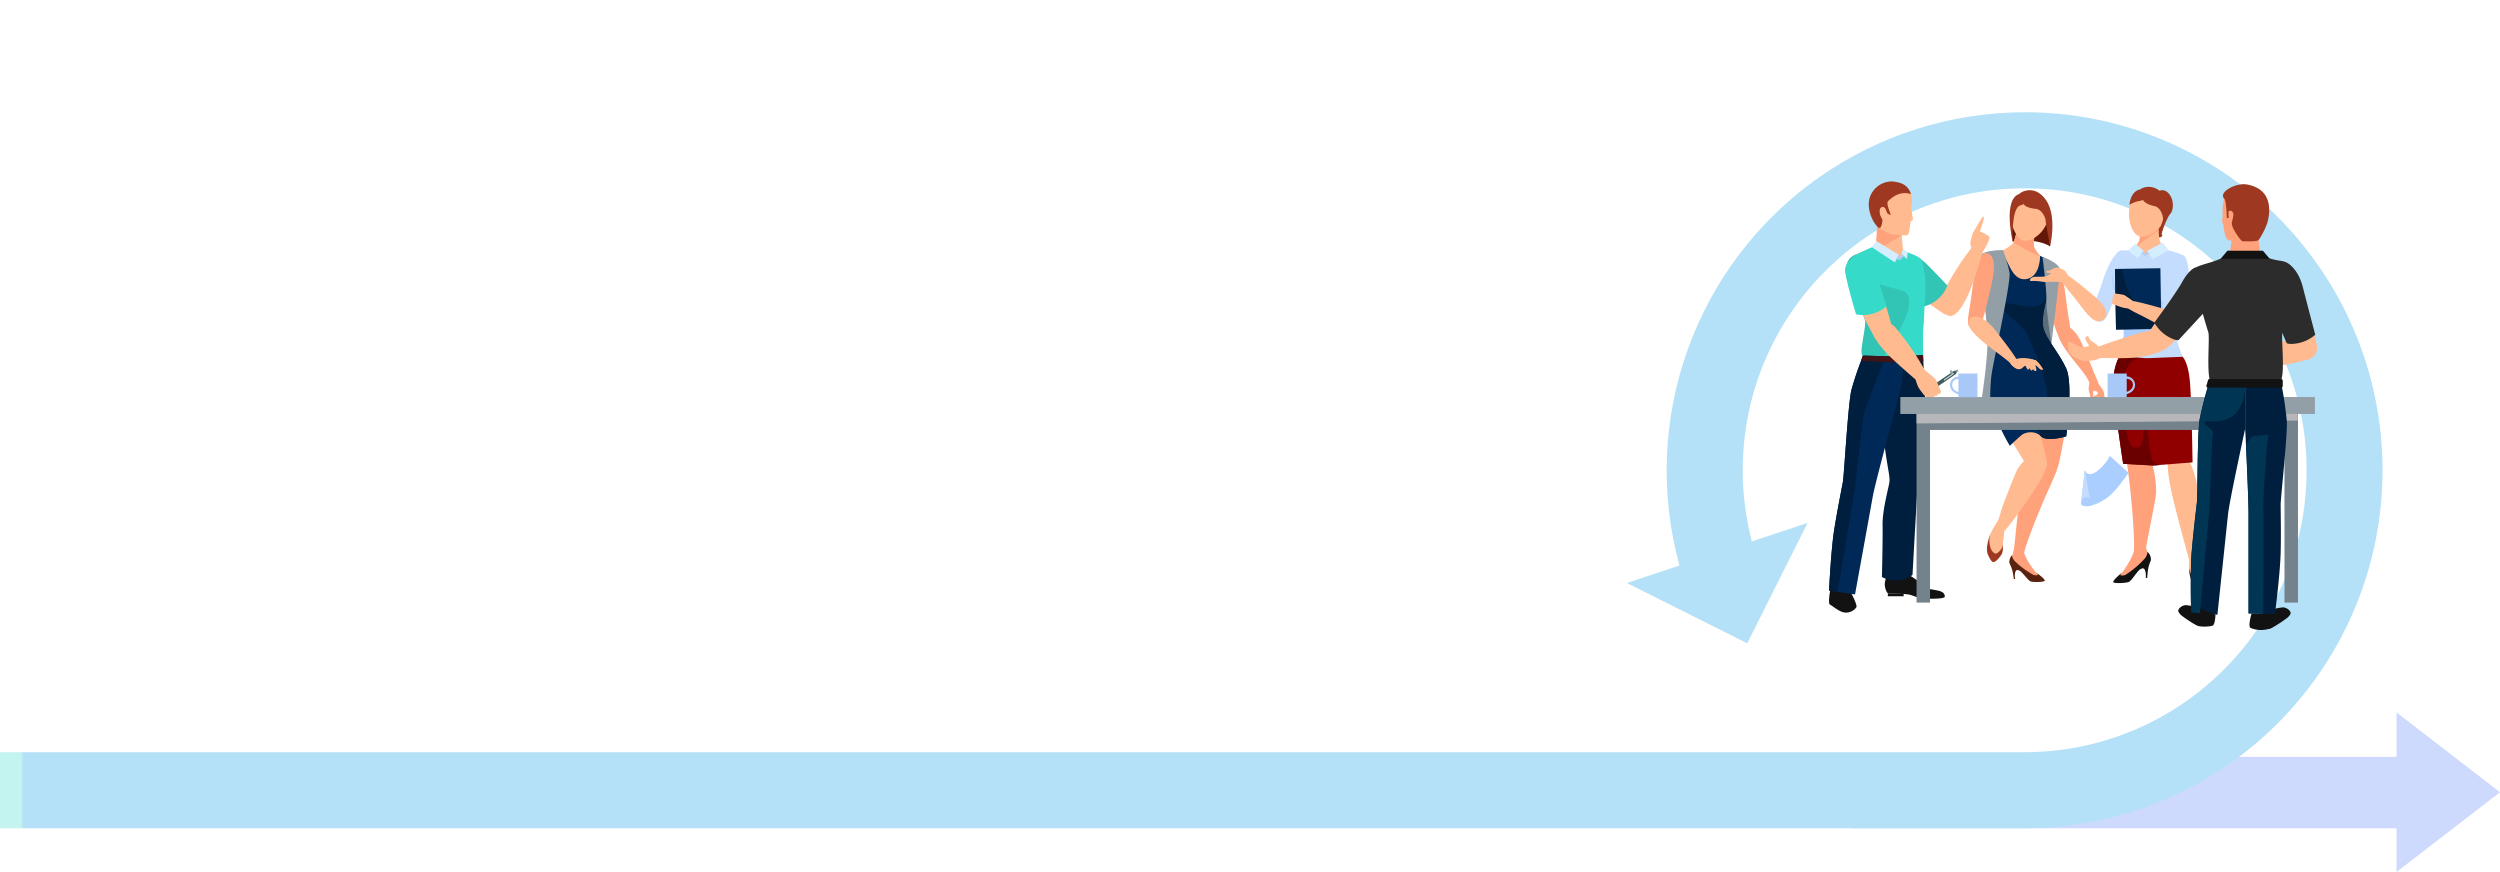 <svg xmlns="http://www.w3.org/2000/svg" xmlns:xlink="http://www.w3.org/1999/xlink" width="1200" height="418.552" viewBox="0 0 1200 418.552">
  <defs>
    <clipPath id="clip-path">
      <path id="Trazado_189718" data-name="Trazado 189718" d="M971.841,0A171.973,171.973,0,0,0,806.15,217.559l-25.272,8.4,57.8,28.948,28.973-57.8-26.76,8.9a135.048,135.048,0,0,1-4.38-34.167c0-74.621,60.708-135.33,135.33-135.33s135.33,60.709,135.33,135.33c0,73.8-59.381,133.983-132.872,135.3v.031H0v36.513H973.7l.025-.011a171.885,171.885,0,0,0,65.009-330.164A170.793,170.793,0,0,0,971.841,0Z" transform="translate(0 0)" fill="none"/>
    </clipPath>
    <linearGradient id="linear-gradient" y1="1.061" x2="0.001" y2="1.061" gradientUnits="objectBoundingBox">
      <stop offset="0" stop-color="#36dac9"/>
      <stop offset="1" stop-color="#039be5"/>
    </linearGradient>
  </defs>
  <g id="Grupo_94320" data-name="Grupo 94320" transform="translate(-180 -3215)">
    <g id="Grupo_93771" data-name="Grupo 93771" transform="translate(180 3268.879)" opacity="0.3">
      <path id="Trazado_189717" data-name="Trazado 189717" d="M1091.845,324.722h0Zm0-34.267H829.967v34.267h261.878v20.986l49.671-38.291-49.671-38.288Z" transform="translate(58.485 18.964)" fill="#5c80fc"/>
      <g id="Grupo_93767" data-name="Grupo 93767" transform="translate(0 0)">
        <g id="Grupo_93766" data-name="Grupo 93766" clip-path="url(#clip-path)">
          <rect id="Rectángulo_39533" data-name="Rectángulo 39533" width="1143.684" height="343.686" transform="translate(0 0)" fill="url(#linear-gradient)"/>
        </g>
      </g>
    </g>
    <g id="cf11_scrum_slide_copia_4" data-name="cf11_scrum slide copia 4" transform="translate(975 3215)">
      <g id="Capa_1" data-name="Capa 1">
        <rect id="Rectángulo_39490" data-name="Rectángulo 39490" width="400" height="400" fill="none"/>
        <g id="Grupo_93734" data-name="Grupo 93734" transform="translate(82.938 87.092)">
          <g id="Grupo_93721" data-name="Grupo 93721" transform="translate(66.673 4.215)">
            <path id="Trazado_189369" data-name="Trazado 189369" d="M149.563,133.863,120.27,165.917l3.867-65.24L148.11,93.57Z" transform="translate(-109.522 -60.117)" fill="#596e7a"/>
            <path id="Trazado_189370" data-name="Trazado 189370" d="M146.473,94.127S143.7,92.1,137.62,91.46a23.067,23.067,0,0,0-9.16.4l-.8-9.867,2.293-9.573,14.053,2.427,2.467,10.4Z" transform="translate(-107.058 -67.167)" fill="#631707"/>
            <g id="Grupo_93718" data-name="Grupo 93718" transform="translate(19.895 172.453)">
              <path id="Trazado_189371" data-name="Trazado 189371" d="M129.261,197.82a10.666,10.666,0,0,1-1.653,4.293,3.627,3.627,0,0,0,.12,3.347c1.413,1.333,3.053.84,4.76,1.907s4.293,4.907,5.733,5.253,4.747.2,4.947-.48-3.253-3.213-3.253-3.213c-5.187-6.373-5.773-9.68-5.773-9.68a33.223,33.223,0,0,0-4.88-1.427Z" transform="translate(-127.088 -197.82)" fill="#ffa17b"/>
              <path id="Trazado_189372" data-name="Trazado 189372" d="M139.953,208.23s.987.827.84,1.08-1.72.24-2.107,0a40.614,40.614,0,0,1-9.16-6.8,5.333,5.333,0,0,1-1.147-2.6,4.347,4.347,0,0,0-1.213,3.507,4.586,4.586,0,0,0,.6,1.333,37.944,37.944,0,0,0,4.253,2.507c1.707,1.067,4.093,4.907,5.533,5.267s6.333.267,6.533-.427S141.62,209.363,139.953,208.23Z" transform="translate(-127.126 -197.123)" fill="#592210"/>
              <path id="Trazado_189373" data-name="Trazado 189373" d="M127.13,202.37s1.027,2.747,1.333,3.68a30.667,30.667,0,0,1,.773,4.4h.627s-.827-5.64,2.16-4C132.957,206.983,127.13,202.37,127.13,202.37Z" transform="translate(-127.13 -196.303)" fill="#592210"/>
            </g>
            <path id="Trazado_189374" data-name="Trazado 189374" d="M141.2,167.839c-4.84,2.507-8.56,11.773-9.48,15.493s-2.667,24.667-3.107,25.973,4.813,1.333,5,.56c1.867-7.493,9.88-26.347,10.787-28.173s4.6-10.307,4.88-11.173C150.7,166.066,143.977,166.412,141.2,167.839Z" transform="translate(-106.748 -35.679)" fill="#ffa17b"/>
            <g id="Grupo_93719" data-name="Grupo 93719" transform="translate(55.962 86.92)">
              <path id="Trazado_189375" data-name="Trazado 189375" d="M159.5,141.41a16.182,16.182,0,0,1,0,2.52,11.4,11.4,0,0,1-.707,1.613,1.933,1.933,0,0,0,0,1.4c.373.293.827-.347,1-.733a10.211,10.211,0,0,0,.733-1.893,10.668,10.668,0,0,0,.413-2.493C160.833,141.383,159.5,141.41,159.5,141.41Z" transform="translate(-152.686 -131.09)" fill="#ffa17b"/>
              <path id="Trazado_189376" data-name="Trazado 189376" d="M160,140.94a14.348,14.348,0,0,1-.667,2.253c-.24.4-.573.453-1.053.8s-.84.8-.747,1.227.747,0,1.107-.133a4,4,0,0,0,1.48-1.333,9.92,9.92,0,0,0,1.04-2.107C161.187,141.273,160,140.94,160,140.94Z" transform="translate(-153.067 -131.247)" fill="#ffa17b"/>
              <path id="Trazado_189377" data-name="Trazado 189377" d="M159.99,140.73a11.787,11.787,0,0,1-.88,1.76c-.267.307-.547.293-.987.507s-.827.547-.813.907.613.16.947,0a3.28,3.28,0,0,0,1.413-.84,7.507,7.507,0,0,0,1.173-1.6C160.9,141.183,159.99,140.73,159.99,140.73Z" transform="translate(-153.137 -131.317)" fill="#ffa17b"/>
              <path id="Trazado_189378" data-name="Trazado 189378" d="M156.847,147.577c.187.227.8-.133,1.173-.627a3.707,3.707,0,0,0,.32-2.373c-.12-.613,0-1.533.4-1.613a3.8,3.8,0,0,1,2.32,1.133,8.467,8.467,0,0,1,1.107,2.44,9.332,9.332,0,0,1-.587,2.227,3.853,3.853,0,0,0-.347,1.627.587.587,0,0,0,.533.533c.227,0,.333-.827.787-1.493a18.506,18.506,0,0,0,1.333-2.573c0-.147-.373-2.667-.533-3.44s-2.667-3.867-2.587-4.173-2.4-5.573-2.4-5.573l-4.187,1.053a26.065,26.065,0,0,1,2.32,4.347,12.13,12.13,0,0,1-.32,2.293,8.6,8.6,0,0,0,.64,3.547C157.06,146,156.607,147.217,156.847,147.577Z" transform="translate(-154.18 -133.67)" fill="#ffa17b"/>
            </g>
            <path id="Trazado_189379" data-name="Trazado 189379" d="M126.634,197.39a9.16,9.16,0,0,1-.333,4c-.667,1.453-3.16,4.48-4.347,4.133s-2.48-3.68-2.667-4.213c-.893-3.307,1.133-8.56,1.133-8.56Z" transform="translate(-109.925 -27.057)" fill="#9f3820"/>
            <path id="Trazado_189380" data-name="Trazado 189380" d="M143.523,94.6c2.573-.333,5.48,7.36,6.4,15.84,1.587,14.747,4.267,19.307-.213,20.307-4.067.92-4.987-5.067-8-17.427C139.283,103.643,138.217,95.3,143.523,94.6Z" transform="translate(-103.042 -59.776)" fill="#ffa17b"/>
            <path id="Trazado_189381" data-name="Trazado 189381" d="M117.486,92.34c1.333-1.96,7.613-2.013,9.973-2.28a60.238,60.238,0,0,1,9.227.68,61.024,61.024,0,0,1,8.907,2.507c2.12,1.067,8,3.267,8.587,5.56.867,3.48-12.2,19.547-7.813,30.867,1.453,3.76,9.96,13.68,10,17.707,0,4.92-14.48,11.867-14.48,11.867l-.893.253-.907.24s-16,1.24-18.467-3.04c-1.987-3.507,2.013-20.987,1.507-25.827C121.846,118.447,115.5,95.313,117.486,92.34Z" transform="translate(-110.577 -61.287)" fill="#ffba90"/>
            <path id="Trazado_189382" data-name="Trazado 189382" d="M150.447,134.613c2.04,3.133,2.413,9.04,2.107,16.76-.427,10.547-4,26.173-4.32,27.68-1.413,6.92-8.147,7.147-9.573,1.853-.4-1.467-3.88-31.107-3.76-34.48s0-9.507,2.147-13.4C138.634,130.133,147.394,129.947,150.447,134.613Z" transform="translate(-104.646 -47.653)" fill="#ffa17b"/>
            <path id="Trazado_189383" data-name="Trazado 189383" d="M129.817,89.41c1-1.667,2.12-8.4,2.12-8.4l4.28.747,4.28.76s-1.253,6.667-.88,8.627S143,96.263,143,96.263l-9.067-1.587-9.067-1.6S128.817,91.077,129.817,89.41Z" transform="translate(-107.988 -64.303)" fill="#ffba90"/>
            <path id="Trazado_189384" data-name="Trazado 189384" d="M146.7,117.264c2.227-.787,6.573,1.84,9.547,8.8,3.413,8,8.507,19.44,6.6,20.347-.893.427-2.067-.28-2.907-1.987-1.76-3.573-6.493-8.653-9.88-13.227C144.823,124.144,142.409,118.8,146.7,117.264Z" transform="translate(-101.448 -52.264)" fill="#ffa17b"/>
            <path id="Trazado_189385" data-name="Trazado 189385" d="M128.58,89.237l1.213-3.84c.293-1.253.533-2.507.693-3.387h0l4.107-.48h.373l4.28.76s-1.253,6.667-.88,8.627,3.387,5.12,3.387,5.12-5.613-2.493-6.667-3.08S128.58,89.237,128.58,89.237Z" transform="translate(-106.752 -64.13)" fill="#ffa17b"/>
            <path id="Trazado_189386" data-name="Trazado 189386" d="M145.438,81.975c-1.187,6.667-7.92,11.147-11.36,10.547s-6.893-6.893-6.333-13.8,5.333-10.453,10.467-9.547S146.585,75.242,145.438,81.975Z" transform="translate(-107.05 -68.295)" fill="#ffba90"/>
            <path id="Trazado_189387" data-name="Trazado 189387" d="M131.947,73.947c.707,1.893,2.56,3.08,6.667,3.48,2.933.28,4.76,4.387,4.693,6,0,.627,2.12,12,2.12,12s3.52-14.4-2-22.267-12.52-3.573-12.587-2.973a16.694,16.694,0,0,0,1.107,3.76Z" transform="translate(-105.998 -68.48)" fill="#9f3820"/>
            <path id="Trazado_189388" data-name="Trazado 189388" d="M134.925,72.043s0,2.867-2.467,3.347c-4.587.907-3.787,17.413-3.787,17.413s-4.933-20.667,3.427-22.96C136.8,68.536,134.925,72.043,134.925,72.043Z" transform="translate(-107.203 -68.123)" fill="#9f3820"/>
            <path id="Trazado_189389" data-name="Trazado 189389" d="M127.109,191.983s-.667,7.307-.987,8.067-2.347,3.387-3.44,2.947c-3.027-1.253-3.187-7.52-2.293-9.333.52-1.04,1.027-2.147,1.413-2.853a12.107,12.107,0,0,1,2.013-2.76Z" transform="translate(-109.64 -28.623)" fill="#ffba90"/>
            <path id="Trazado_189390" data-name="Trazado 189390" d="M144.244,164.953c2.853,2.573,2.987,5-1.173,12s-16.947,24.787-17.813,24.2-4.107-3.187-2.44-5.227c1.133-1.333,1.333-4,2.84-8.107,2.667-7,6.133-15.813,6.987-17.267C133.991,168.3,139.684,160.847,144.244,164.953Z" transform="translate(-108.829 -36.726)" fill="#ffba90"/>
            <path id="Trazado_189391" data-name="Trazado 189391" d="M120.26,138.726c-.813,3.653.907,9.333,3.92,16.44,4.093,9.72,12.933,23.093,13.76,24.4,3.747,5.973,10.133,3.827,9.613-1.64-.147-1.507-7.293-30.48-8.587-33.587s-3.36-8.907-6.667-11.8C129.754,130.379,121.474,133.286,120.26,138.726Z" transform="translate(-109.592 -47.366)" fill="#ffba90"/>
            <g id="Grupo_93720" data-name="Grupo 93720" transform="translate(7.722 29.907)">
              <path id="Trazado_189392" data-name="Trazado 189392" d="M148.867,94.457v16.16s-3.773,11.133-2.333,16.627,7.48,11.733,10.947,19.347,0,32.533,0,32.533-9.253,2.96-12.16,0-7.4-2-9.067-.76-5.867,5.333-5.867,5.333-8.4-13.533-10.173-26.2c-1.427-10.12,2.36-22.787,1.613-28S118,103.563,118,103.563s4.36.44,9.12.68c1.427,0-2.8-13.333-1.333-13.333,3.387,0,4.533,14.56,13,12.653,6.293-1.413,6.133-11.093,6.133-11.093Z" transform="translate(-118 -90.91)" fill="#002957"/>
              <path id="Trazado_189393" data-name="Trazado 189393" d="M123.244,110.017c1.853-1.24,13.427,2.667,18.013,1.693,3.667-.733,5.213-4.187,5.693-5.56-.747,2.36-3.373,11.28-2.133,16,1.44,5.48,7.48,11.733,10.947,19.347s0,32.533,0,32.533-9.253,2.96-12.16,0l-.16-.133L138.19,158.39s8.52,2.48,8.387-4.933-7.44-24.093-9.56-28.413S121.39,111.283,123.244,110.017Z" transform="translate(-116.31 -85.83)" fill="#001e3e"/>
            </g>
            <path id="Trazado_189394" data-name="Trazado 189394" d="M127.657,90.061a81.522,81.522,0,0,1,3.08,10.667c.76,4.387-7.08,40-8.373,47.427s-.84,18.88-.84,18.88l-4.36-4.24s3.08-19.213,3.013-29.773S115.83,96.647,116.6,93.247,127.657,90.061,127.657,90.061Z" transform="translate(-110.775 -61.287)" fill="#939fa7"/>
            <path id="Trazado_189395" data-name="Trazado 189395" d="M139.07,92.45s2.08,16.493,1.84,20.667,2.387,21.12,2.387,21.12,4.4-33.813,4-36C146.723,95.25,139.07,92.45,139.07,92.45Z" transform="translate(-103.255 -60.49)" fill="#939fa7"/>
            <path id="Trazado_189396" data-name="Trazado 189396" d="M120.864,91.123c-2.573-.333-5.48,7.373-6.4,15.853-1.587,14.747-4.267,19.307.213,20.307,4.08.907,4.987-5.067,8-17.44C125.1,100.176,126.17,91.816,120.864,91.123Z" transform="translate(-112.209 -60.936)" fill="#ffa17b"/>
            <path id="Trazado_189397" data-name="Trazado 189397" d="M113.837,114.4c1.947-1.333,6.827.12,11.453,6.12,5.333,6.893,13.12,16.667,11.52,18.013-.76.64-2.08.24-3.32-1.187-2.667-3.013-8.467-6.667-12.907-10.307C113.757,121.538,110.064,116.978,113.837,114.4Z" transform="translate(-112.169 -53.324)" fill="#ffba90"/>
            <path id="Trazado_189398" data-name="Trazado 189398" d="M140.1,130.367c0-.44-7.907-3.293-12.493.4-.827.667,1.707,2.84,3,3.32a2.573,2.573,0,0,0,2.667-.48C136.8,130.287,139.944,131.953,140.1,130.367Z" transform="translate(-107.129 -48.34)" fill="#ffba90"/>
            <path id="Trazado_189399" data-name="Trazado 189399" d="M130.05,130.463a16.866,16.866,0,0,1,3.573-.733,7.066,7.066,0,0,0,.76-.2,5.776,5.776,0,0,1,.68,0c.173,0,.293-.12.453-.133s.493.147.693.133a6.543,6.543,0,0,0,.64-.147c.613-.093.653.32.84.307a3.6,3.6,0,0,1,.88,0,8.427,8.427,0,0,1,2.347,2.253c.173.347,1.587,2.12,1.44,2.307s-1.013.333-1.907-.52a10.641,10.641,0,0,0-1.88-1.627,10.855,10.855,0,0,1,.573,2.373c0,.413-.413.52-.747.48s-.907-.933-.907-.933-.4.72-.573.707c-.613,0-.92-.867-1.093-1.107s-.307.747-.56.707c-.987-.16-1.24-2.573-2.2-2.293C132.65,132.21,130.477,131.837,130.05,130.463Z" transform="translate(-106.262 -48.183)" fill="#ffba90"/>
          </g>
          <g id="Grupo_93724" data-name="Grupo 93724" transform="translate(96.433 2.613)">
            <path id="Trazado_189400" data-name="Trazado 189400" d="M179.2,71.2s3.213-4.587,6.667-1.853,3.267,8.6,1.547,10.44-4.64,9.907-4.067,10.027-.173,1.507-1.453,1.333a4.387,4.387,0,0,1-3.56-5.8,12.76,12.76,0,0,0,.28-7.147Z" transform="translate(-120.009 -66.879)" fill="#9f3820"/>
            <path id="Trazado_189401" data-name="Trazado 189401" d="M179.957,196.777a9.454,9.454,0,0,0,1.693,4.093,4,4,0,0,1,.107,3.693c-1.467,1.56-3.293,1.147-5.107,2.44s-4.373,5.72-5.947,6.2-5.2.573-5.48-.173,3.347-3.773,3.347-3.773c5.333-7.387,5.667-10.667,5.667-10.667S179.931,196.484,179.957,196.777Z" transform="translate(-124.301 -24.122)" fill="#ffa17b"/>
            <path id="Trazado_189402" data-name="Trazado 189402" d="M168.8,208.617s-1.027.987-.827,1.253,1.907.133,2.32-.107a44.773,44.773,0,0,0,9.6-8.16,5.8,5.8,0,0,0,1.067-2.933,4.747,4.747,0,0,1,1.6,3.773,5.334,5.334,0,0,1-.573,1.48,40.935,40.935,0,0,1-4.507,3.067c-1.8,1.333-4.147,5.707-5.72,6.2s-6.96.747-7.227,0S167.108,209.963,168.8,208.617Z" transform="translate(-124.532 -23.482)" fill="#121212"/>
            <path id="Trazado_189403" data-name="Trazado 189403" d="M179.36,201.27s-.933,3.12-1.2,4.16a33.464,33.464,0,0,0-.533,4.893h-.693s.507-6.28-2.667-4.2C173.28,206.777,179.36,201.27,179.36,201.27Z" transform="translate(-121.318 -22.615)" fill="#121212"/>
            <path id="Trazado_189404" data-name="Trazado 189404" d="M178.527,163.707c4.307,4.213,5.227,15.2,5,19.413s-5.24,26.387-5.013,27.907-5.627.36-5.587-.493c.453-8.52-1.907-31.013-2.253-33.24s-1.52-12.373-1.533-13.333C169.073,158.707,176.06,161.24,178.527,163.707Z" transform="translate(-122.991 -36.079)" fill="#ffa17b"/>
            <path id="Trazado_189405" data-name="Trazado 189405" d="M197.513,203.2s2.227,5.333,2.2,6.747-.707,4.827-1.813,4.987-3.827-2.4-4.147-2.787c-1.933-2.387-1.973-7.2-1.973-7.2Z" transform="translate(-115.444 -21.972)" fill="#2c2c2c"/>
            <path id="Trazado_189406" data-name="Trazado 189406" d="M196.377,200.93a31.867,31.867,0,0,1,2.133,7.253c.08.747-.453,3.747-1.507,3.773-2.947.08-5.333-5.027-5.253-6.813s.173-3.72.173-3.72Z" transform="translate(-115.454 -22.728)" fill="#ffba90"/>
            <path id="Trazado_189407" data-name="Trazado 189407" d="M187.97,162.519c-3.853.747-4.84,3.44-2.947,14.773,1.453,8.6,6.827,28,9.333,37,.813,2.84.52,4.747.787,4.747,1.093,0,4.387-.08,4.707-2.667.08-.547-1.173-2.44-1.187-4,0-8.867-.093-31.28-.613-34.413C197.463,174.359,194.117,161.332,187.97,162.519Z" transform="translate(-118.007 -35.557)" fill="#ffba90"/>
            <path id="Trazado_189408" data-name="Trazado 189408" d="M171.662,90.2c-2.453-.827-6.787,6.147-9.333,14.28-4.413,14.133-8.773,16.453-4,19.027,5.96,3.2,6.093-3.093,11.48-14.667C174.062,99.877,176.729,91.9,171.662,90.2Z" transform="translate(-127.286 -59.662)" fill="#c4ddff"/>
            <path id="Trazado_189409" data-name="Trazado 189409" d="M166.281,132.817c-1.8,3.28-1.72,9.173-.827,16.84,1.213,10.467,4.653,27.12,5.08,28.6,1.933,6.773,8.613,6.493,9.627,1.107.28-1.48,2.56-31.533,2.187-34.88a36,36,0,0,0-4.6-13.173C175.947,128.55,168.947,127.937,166.281,132.817Z" transform="translate(-124.425 -46.642)" fill="#ffa17b"/>
            <path id="Trazado_189410" data-name="Trazado 189410" d="M192.443,132.776c2.4,2.853,3.48,8.653,4.12,16.347a271.2,271.2,0,0,1,.32,27.827c-.56,7.013-8.44,8.2-10.507,3.12-.573-1.4-7.613-30.347-7.907-33.693s-1.133-9.44.507-13.547C180.189,129.763,188.856,128.51,192.443,132.776Z" transform="translate(-120.04 -46.361)" fill="#ffba90"/>
            <path id="Trazado_189411" data-name="Trazado 189411" d="M167.165,128.27c-1.213,3.16-2.133,6.093-1.72,7.733,1.227,4.76,15.28,8.787,15.28,8.787h.933V129.363C176.245,129.363,172.578,128.27,167.165,128.27Z" transform="translate(-124.256 -46.948)" fill="#00537e"/>
            <path id="Trazado_189412" data-name="Trazado 189412" d="M199.43,94.183c-.96-2.16-5.92-3.12-8.2-3.8a60.187,60.187,0,0,0-9.187-.933s-10.867,1.093-13.213,1c-1,0-1.733,3.547-2.107,4.573-2.16,5.733-4.707,12.4.68,17.053,1.227,1.067,2.293,13.16,2.293,18.773a30.094,30.094,0,0,1-2.147,10.387c5.413,0,9.08,1.093,14.493,1.093h16.24a91.732,91.732,0,0,1-3.893-11.48C191.23,113.57,200.87,97.41,199.43,94.183Z" transform="translate(-124.64 -59.888)" fill="#c4ddff"/>
            <path id="Trazado_189413" data-name="Trazado 189413" d="M177.58,129.09v15.427h.933s15.8-2.947,17.027-7.693c.413-1.64-.507-4.573-1.72-7.733Z" transform="translate(-120.177 -46.675)" fill="#00537e"/>
            <path id="Trazado_189414" data-name="Trazado 189414" d="M184.647,88.947c-.693-1.813-.627-8.627-.627-8.627h-8.667s0,6.813-.627,8.627a13.467,13.467,0,0,1-3.467,4l6.387,2.947,9.267-3.427a13.92,13.92,0,0,1-2.267-3.52Z" transform="translate(-122.284 -62.932)" fill="#ffba90"/>
            <path id="Trazado_189415" data-name="Trazado 189415" d="M184.25,83.693c-.067-1.827,0-3.373,0-3.373h-8.667s0,6.813-.627,8.627S170.73,93.4,170.73,93.4L184.3,83.693Z" transform="translate(-122.461 -62.932)" fill="#ffa17b"/>
            <path id="Trazado_189416" data-name="Trazado 189416" d="M187.69,81.742c-1.987,6.52-9.187,10.107-12.52,9.107s-6.013-7.653-4.627-14.44S177.13,66.7,182.05,68.2,189.663,75.222,187.69,81.742Z" transform="translate(-122.647 -67.1)" fill="#ffba90"/>
            <path id="Trazado_189417" data-name="Trazado 189417" d="M174.983,72.307c.48,1.96,2.173,3.36,6.187,4.24,2.867.64,4.187,4.933,3.933,6.52-.093.613-1.2,3.453-1.2,3.453a10.4,10.4,0,0,0,2.533-13.613c-4.533-8.453-12-5.04-12.107-4.453a16.374,16.374,0,0,0,.653,3.853Z" transform="translate(-121.261 -67.279)" fill="#9f3820"/>
            <path id="Trazado_189418" data-name="Trazado 189418" d="M178.2,70.71s-.373,2.8-2.84,3.027a13.427,13.427,0,0,0-5.027,1.907s.453-6.667,5.333-7.453S178.2,70.71,178.2,70.71Z" transform="translate(-122.594 -67.015)" fill="#9f3820"/>
            <path id="Trazado_189419" data-name="Trazado 189419" d="M186.61,110.98c-1.44-.68-4.6-.387-12-.773s-8.467-4.133-9.56-5.76-.067-6.933,0-7.227c-1.333,4.387-1.573,8.853,2.36,12.24,1.227,1.067,2.293,13.16,2.293,18.773a30.093,30.093,0,0,1-2.147,10.387,76.58,76.58,0,0,1,9.08.76,35.32,35.32,0,0,1-.96-6.16c0-8.08,16-2.467,17.813-5.933s-6.267-11.88-5.333-13.04S188.09,111.593,186.61,110.98Z" transform="translate(-124.647 -57.298)" fill="#aaceff"/>
            <path id="Trazado_189420" data-name="Trazado 189420" d="M176.3,90.3l.773,2.28-4.08-1.707Z" transform="translate(-121.707 -59.605)" fill="#aaceff"/>
            <path id="Trazado_189421" data-name="Trazado 189421" d="M176.05,92.58l.84-2.28,2.4,1.133Z" transform="translate(-120.687 -59.605)" fill="#aaceff"/>
            <path id="Trazado_189422" data-name="Trazado 189422" d="M167.431,128.27a26.787,26.787,0,0,0-2.853,11.173c-.48,7.227,4.68,40.413,4.68,40.413l14.333.813,18.987-1.48s-.44-30.333-1.333-39.4S197.8,128.5,197.8,128.5l-17.227.693Z" transform="translate(-124.522 -46.948)" fill="#900000"/>
            <path id="Trazado_189423" data-name="Trazado 189423" d="M176.68,91.283l2.613,3.933,7.773-4.16-2.813-3.707Z" transform="translate(-120.477 -60.588)" fill="#d5eeff"/>
            <path id="Trazado_189424" data-name="Trazado 189424" d="M169.83,90.913l3.453-3.133,4.067,3.36-2.92,3.6Z" transform="translate(-122.761 -60.445)" fill="#d5eeff"/>
            <path id="Trazado_189425" data-name="Trazado 189425" d="M179.815,159.023c-1,1.147-.56,10.213-2.107,12s-4.093,1.587-5.507-1.587-5.107-25.653-2.107-33.533a11.107,11.107,0,0,1,6.427-6.853l-.547-.16-8.533-.6a26.787,26.787,0,0,0-2.853,11.173c-.48,7.227,4.68,40.413,4.68,40.413l14.333.813,3.053-.173a5.093,5.093,0,0,1-3.893-3.827C181.695,170.41,180.668,158.023,179.815,159.023Z" transform="translate(-124.519 -46.942)" fill="#6a0000"/>
            <path id="Trazado_189426" data-name="Trazado 189426" d="M190.947,91.761c2.92.347,4.12,8.453,2.92,16.787-2.093,14.493-.32,19.547-5.52,19.347-4.72-.187-4.173-6.133-4.307-18.667C183.987,99.308,184.934,91.041,190.947,91.761Z" transform="translate(-118.025 -59.133)" fill="#c4ddff"/>
            <rect id="Rectángulo_39491" data-name="Rectángulo 39491" width="21.76" height="29.013" transform="matrix(1, -0.016, 0.016, 1, 40.859, 39.389)" fill="#002957"/>
            <path id="Trazado_189427" data-name="Trazado 189427" d="M168.7,96.9s1.333,10.013,5.107,14.667,13.413,6.013,13.413,6.013l.16,8-21.76.347-.453-29.013Z" transform="translate(-124.314 -57.405)" fill="#001e3e"/>
            <path id="Trazado_189428" data-name="Trazado 189428" d="M167.275,119.834c1.56-1.813.2-5.693-5.333-10.307-6.427-5.333-15.493-13.107-16.813-11.44-1.787,2.293,5.547,9.587,10.547,16.387S164.049,123.594,167.275,119.834Z" transform="translate(-131.086 -57.086)" fill="#ffba90"/>
            <path id="Trazado_189429" data-name="Trazado 189429" d="M197.4,119.886c.613-2.227-3.773-6.067-10.453-7.893-7.693-2.093-18.667-5.333-19.133-3.267-.627,2.747,8.667,6.2,15.733,10.173S196.164,124.5,197.4,119.886Z" transform="translate(-123.442 -53.684)" fill="#ffba90"/>
            <g id="Grupo_93722" data-name="Grupo 93722" transform="translate(39.271 51.22)">
              <path id="Trazado_189430" data-name="Trazado 189430" d="M164.006,108.9h0a.667.667,0,0,1,.827-.467l2.8.76a.68.68,0,0,1,.48.827h0a.68.68,0,0,1-.84.467l-2.787-.76a.667.667,0,0,1-.48-.827Z" transform="translate(-163.981 -104.788)" fill="#ffba90"/>
              <path id="Trazado_189431" data-name="Trazado 189431" d="M164.125,107.953h0a.68.68,0,0,1,.84-.467l2.8.76a.653.653,0,0,1,.467.827h0a.68.68,0,0,1-.827.467l-2.8-.76A.693.693,0,0,1,164.125,107.953Z" transform="translate(-163.94 -105.105)" fill="#ffba90"/>
              <path id="Trazado_189432" data-name="Trazado 189432" d="M164.348,107.052h0a.68.68,0,0,1,.827-.467l2.8.76a.693.693,0,0,1,.48.84h0a.68.68,0,0,1-.84.467l-2.8-.76a.653.653,0,0,1-.467-.84Z" transform="translate(-163.87 -105.404)" fill="#ffba90"/>
              <path id="Trazado_189433" data-name="Trazado 189433" d="M164.637,106.2h0a.68.68,0,0,1,.827-.48l2.8.76a.693.693,0,0,1,.48.84h0a.693.693,0,0,1-.84.48l-2.8-.76A.68.68,0,0,1,164.637,106.2Z" transform="translate(-163.772 -105.694)" fill="#ffba90"/>
              <path id="Trazado_189434" data-name="Trazado 189434" d="M174.033,109.3a44.584,44.584,0,0,0-4.267-2.96,28.492,28.492,0,0,0-4.507-.627s.747,1.467.413,2.24-1.333,2.667-1.333,2.667a38.517,38.517,0,0,0,4.067,1.573,15.188,15.188,0,0,0,3.493.627Z" transform="translate(-163.862 -105.688)" fill="#ffba90"/>
            </g>
            <g id="Grupo_93723" data-name="Grupo 93723" transform="translate(0 38.699)">
              <path id="Trazado_189435" data-name="Trazado 189435" d="M153.077,100.444s-1.48-3.68-4-3.613-4.68,2.4-5.333,2.787c-2.547,1.64-6.24.507-7.933,1.213s-1.44,1.84-.773,1.787c3.787-.267,6.187.747,7.853.413a59.266,59.266,0,0,1,8,.173Z" transform="translate(-134.528 -96.127)" fill="#ffba90"/>
              <path id="Trazado_189436" data-name="Trazado 189436" d="M149.714,98.366a8.853,8.853,0,0,0-3.8-2.053c-1.667-.147-3.187,1.467-4.6,1.533s-.853.76-.693.947a16.239,16.239,0,0,0,2.667.16C144.088,99.019,147.394,100.939,149.714,98.366Z" transform="translate(-132.578 -96.303)" fill="#ffba90"/>
            </g>
          </g>
          <g id="Grupo_93729" data-name="Grupo 93729">
            <path id="Trazado_189437" data-name="Trazado 189437" d="M105.5,121.66c4.333,2.573,8.88-6.827,10.867-11.533s6.4-19.013,6.4-19.013L117.8,88.66a137.667,137.667,0,0,0-14.76,23.307C102.415,113.273,101.082,119.047,105.5,121.66Z" transform="translate(-48.82 -57.538)" fill="#ffba90"/>
            <path id="Trazado_189438" data-name="Trazado 189438" d="M72.679,213.853s3.16,5.827,2.667,7.08a6.053,6.053,0,0,1-5.907,2.52c-2.48-.373-6.013-3.48-6.667-3.667-1.413-.467.253-8.227.253-8.227Z" transform="translate(-62.204 -16.572)" fill="#121212"/>
            <path id="Trazado_189439" data-name="Trazado 189439" d="M86.937,92.758c-3.68,2.827-2.44,6.667.56,10.147s22,17.827,23.48,17.773,6.2-4.787,5.507-6.787S101.524,97.2,98.564,94.8,91.257,89.464,86.937,92.758Z" transform="translate(-54.715 -56.663)" fill="#ffba90"/>
            <path id="Trazado_189440" data-name="Trazado 189440" d="M90.569,91.314c1.76-.12,6.04.253,11.093,5.333,3.36,3.373,9.627,9.973,9.627,9.973a16.48,16.48,0,0,1-4.267,6.24,14.947,14.947,0,0,1-7.04,3.773S86.556,103.168,85.489,99.448C85.169,98.288,85.676,91.634,90.569,91.314Z" transform="translate(-54.467 -56.659)" fill="#32c4b4"/>
            <path id="Trazado_189441" data-name="Trazado 189441" d="M83.471,78s-.613,13.333-1.333,14.013C79.671,94,70.871,95.64,69.231,99.147c-2,4.24,8.867,23.347,10.28,29.653S77.938,144.88,77,151.067s18.467,13.707,19.187,13.707,6.987-5.84,8.173-7.853,0-17.88,0-21.92.987-18.227,1.173-19.147A28.267,28.267,0,0,0,105,103.467c-.24-1.333-.16-3.493-.827-4.333-1.333-1.667-8.573-3.88-8.68-4.72S94.4,82,94.4,82Z" transform="translate(-59.943 -61.092)" fill="#ffba90"/>
            <path id="Trazado_189442" data-name="Trazado 189442" d="M82.248,88.47,93.968,95.5l1.693-4.573s7.68,2.427,8.68,4.093,1.467,5.907,1.787,7.253a61.187,61.187,0,0,1,0,12.893c-.32,3.147-.24,7.293-.733,12.64-.413,4.573,0,16,0,16s-4.373.173-11.147-.173a99.894,99.894,0,0,1-16.107-1.907c-1.507-1.24.613-13.333.333-14.667s-9.853-24.64-10-27.693a6.227,6.227,0,0,1,3.72-6.2C74.515,91.923,82.248,88.47,82.248,88.47Z" transform="translate(-60.12 -57.602)" fill="#36dac9"/>
            <path id="Trazado_189443" data-name="Trazado 189443" d="M73.371,91.51s-7.653,4.213-.08,10.08c3.267,2.547,18.907,6.493,21.853,7.4,10.533,3.227-5.76,26.547-7,28.307a8.067,8.067,0,0,0-1.24,4.2l-10.133-1.173c-3.147.613,1.68-14.453.493-17.707s-8.787-21.88-8.773-24.333A6.907,6.907,0,0,1,73.371,91.51Z" transform="translate(-60.109 -56.588)" fill="#32c4b4"/>
            <path id="Trazado_189444" data-name="Trazado 189444" d="M91.4,85.833,79.543,81.54l-.293,7.027L82.9,90.78Z" transform="translate(-56.521 -59.912)" fill="#ffa17b"/>
            <g id="Grupo_93725" data-name="Grupo 93725" transform="translate(19.069)">
              <path id="Trazado_189445" data-name="Trazado 189445" d="M94.845,68.515c-3.093-2.667-12-4.787-16,1.16s-1.96,11.56.507,14.987a14.52,14.52,0,0,0,7.293,5.573c.72.293,7.227,1.147,8.493.667.867-.333,1.333-6.8,1.56-6.773s.96-.4.973-.92c0-.76-.973-5.333-.813-5.853S98.379,71.5,94.845,68.515Z" transform="translate(-76.479 -65.14)" fill="#ffba90"/>
              <path id="Trazado_189446" data-name="Trazado 189446" d="M96.765,71.48s-5.013-2.587-10.92,3.24c-1.333,1.253,1.413,6.253,1.107,6.667s-5-3.547-4.813-2.973c2.013,5.84.2,9.173-.333,9.227-1.64.187-7-8-4.76-14.8a11.227,11.227,0,0,1,11.173-7.507C89.965,65.68,95.191,65.867,96.765,71.48Z" transform="translate(-76.506 -65.319)" fill="#9f3820"/>
              <path id="Trazado_189447" data-name="Trazado 189447" d="M83.767,76.61c.653,1.867,1.013,4.387,0,4.733s-2.347-.893-3-2.747-.36-3.64.64-4S83.114,74.757,83.767,76.61Z" transform="translate(-75.201 -62.262)" fill="#ffba90"/>
            </g>
            <g id="Grupo_93726" data-name="Grupo 93726" transform="translate(26.744 187.693)">
              <rect id="Rectángulo_39492" data-name="Rectángulo 39492" width="7.587" height="1.413" transform="translate(1.478 10.002)" fill="#121212"/>
              <path id="Trazado_189448" data-name="Trazado 189448" d="M84.033,206.117a13.213,13.213,0,0,0-1.76,5.333c-.12,1.493.773,4.64,1.747,4.64a72.781,72.781,0,0,1,9.333.52c2.947.4,4,2.093,11.627,2.08,2.2,0,6.107-.133,6.107-1.04,0-3.92-7.267-2.533-9.573-4.653-5.813-5.333-9.707-6.667-9.707-6.667a69.437,69.437,0,0,0-7.773-.213Z" transform="translate(-82.262 -206.089)" fill="#121212"/>
            </g>
            <path id="Trazado_189449" data-name="Trazado 189449" d="M88.938,128.857s-10.107,10.093-10.56,14.507,3.787,18.493,5.333,29.573,2.44,13.333,2.067,16-3.347,13.213-3.253,20.28c.12,8.227-.32,25.093-.32,25.093s2.213,1.733,7.88,1.707a12.36,12.36,0,0,0,6.8-2.667s2.28-41.333,2.667-45.733c.307-2.813,2.667-22.24,3.307-38.067.227-5.093-.947-19.653-.933-21.76Z" transform="translate(-56.823 -44.495)" fill="#001e3e"/>
            <path id="Trazado_189450" data-name="Trazado 189450" d="M88.613,91.87l.52,2.787L82.96,90.99Z" transform="translate(-55.285 -56.762)" fill="#aaceff"/>
            <path id="Trazado_189451" data-name="Trazado 189451" d="M87.59,94.6l.973-3.453,1.493,1.16Z" transform="translate(-53.741 -56.708)" fill="#aaceff"/>
            <path id="Trazado_189452" data-name="Trazado 189452" d="M78.583,128.06a150.3,150.3,0,0,0-5.653,16.52c-1.6,6.667-3.507,40.867-4.08,44.093s-2.587,13.067-4.147,22.8-2.493,29.333-2.493,29.333l12.467,1.84s7.44-40.933,8.587-47.387S96.8,143.14,96.8,143.14l1.533-14.667Z" transform="translate(-62.201 -44.405)" fill="#002957"/>
            <path id="Trazado_189453" data-name="Trazado 189453" d="M78.97,156.073c-1.04,4.387-4.093,34.173-4.347,35.853s-8,47.36-8.307,49.48l-4.107-.64s.933-19.547,2.493-29.333,3.573-19.587,4.147-22.8,2.48-37.48,4.08-44.093a150.3,150.3,0,0,1,5.653-16.52l10.907.333S80.01,151.673,78.97,156.073Z" transform="translate(-62.201 -44.418)" fill="#001e3e"/>
            <path id="Trazado_189454" data-name="Trazado 189454" d="M74.453,128.15l20.333.347c1.147,0,8.693-.707,8.693-.707l.147,3.027s-7.32.6-10.827.6-19.04-.8-19.04-.8Z" transform="translate(-58.351 -44.495)" fill="#411417"/>
            <rect id="Rectángulo_39493" data-name="Rectángulo 39493" width="4.88" height="3.507" rx="0.63" transform="translate(34.302 83.815)" fill="#802816"/>
            <path id="Trazado_189455" data-name="Trazado 189455" d="M77.59,89.73,79.8,86.81l10.6,6.453-1.68,3.787Z" transform="translate(-57.075 -58.155)" fill="#d5eeff"/>
            <path id="Trazado_189456" data-name="Trazado 189456" d="M88.32,91.7,90.84,94.6l.4-3.08L89.133,89.49Z" transform="translate(-53.498 -57.262)" fill="#d5eeff"/>
            <path id="Trazado_189457" data-name="Trazado 189457" d="M72.708,93.228c-4.56.893-5.227,4.813-4.133,9.107s12.72,28.4,14.053,28.973,7.68-1.52,8-3.56-6.933-24.4-8.467-27.76S78.028,92.2,72.708,93.228Z" transform="translate(-60.233 -56.066)" fill="#ffba90"/>
            <path id="Trazado_189458" data-name="Trazado 189458" d="M76.736,93.374c1.627.68,5.16,2.88,6,6.147C83.909,104.134,87.9,116,87.9,116a16.293,16.293,0,0,1-6.667,3.653,14.88,14.88,0,0,1-8,.227s-5.52-18-5.227-21.867a6.2,6.2,0,0,1,8.733-4.64Z" transform="translate(-60.274 -56.159)" fill="#36dac9"/>
            <path id="Trazado_189459" data-name="Trazado 189459" d="M78.886,116.846c-4.08,2.947,2.733,10.867,6.253,14.573s14.88,13.44,14.88,13.44l4.227-3.573a138.52,138.52,0,0,0-15.453-22.813C87.819,117.366,83.059,113.846,78.886,116.846Z" transform="translate(-57.064 -48.538)" fill="#ffba90"/>
            <path id="Trazado_189460" data-name="Trazado 189460" d="M113,90.844s.933-4.84,1.68-5.693,4.307-8,4.853-7.08-2,6.92-1.8,7.027a19.826,19.826,0,0,1,4.427,2.4c1,1.013-3.093,7.373-3.093,7.373l-4.707.853Z" transform="translate(-45.271 -61.096)" fill="#ffba90"/>
            <g id="Grupo_93727" data-name="Grupo 93727" transform="translate(45.03 90.379)">
              <path id="Trazado_189461" data-name="Trazado 189461" d="M107.4,133.872l1.053-.693a.533.533,0,0,1,.707.147h0a.52.52,0,0,1-.147.72l-1.04.68a.52.52,0,0,1-.72-.147h0a.52.52,0,0,1,.147-.707Z" transform="translate(-92.244 -133.103)" fill="#84a19f"/>
              <path id="Trazado_189462" data-name="Trazado 189462" d="M96.008,144.756h0c-.28-.413,1.333-2.027,1.773-2.307l12.907-8.8a.907.907,0,0,1,1.253.227h0a.907.907,0,0,1-.24,1.253l-12.907,8.813C98.408,144.223,96.3,145.17,96.008,144.756Z" transform="translate(-95.976 -132.974)" fill="#415b60"/>
              <rect id="Rectángulo_39494" data-name="Rectángulo 39494" width="1.953" height="0.917" transform="translate(13.581 0.098) rotate(54.395)" fill="#84a19f"/>
              <path id="Trazado_189463" data-name="Trazado 189463" d="M103.64,137.734h0a.307.307,0,0,1,0-.413l4.267-2.987a.28.28,0,0,1,.4.067h0a.28.28,0,0,1-.08.4l-4.253,3A.293.293,0,0,1,103.64,137.734Z" transform="translate(-93.448 -132.712)" fill="#bfd7d5"/>
            </g>
            <g id="Grupo_93728" data-name="Grupo 93728" transform="translate(41.515 89.748)">
              <path id="Trazado_189464" data-name="Trazado 189464" d="M99.436,145.016h0a.973.973,0,0,0,.36-1.333l-2.08-3.56a.973.973,0,0,0-1.333-.36h0a.973.973,0,0,0-.36,1.333l2.08,3.627A.973.973,0,0,0,99.436,145.016Z" transform="translate(-92.489 -130.296)" fill="#ffba90"/>
              <path id="Trazado_189465" data-name="Trazado 189465" d="M100.695,144.463h0a.973.973,0,0,0,.36-1.333l-2.08-3.627a.973.973,0,0,0-1.333-.36h0a.987.987,0,0,0-.36,1.333l2.08,3.627a.987.987,0,0,0,1.333.36Z" transform="translate(-92.068 -130.503)" fill="#ffba90"/>
              <path id="Trazado_189466" data-name="Trazado 189466" d="M101.886,143.833h0a.973.973,0,0,0,.36-1.333l-2.08-3.627a.973.973,0,0,0-1.333-.36h0a.973.973,0,0,0-.36,1.333l2.08,3.627a.987.987,0,0,0,1.333.36Z" transform="translate(-91.673 -130.713)" fill="#ffba90"/>
              <path id="Trazado_189467" data-name="Trazado 189467" d="M102.975,143.135h0a.987.987,0,0,0,.36-1.333l-2.08-3.68a.987.987,0,0,0-1.333-.36h0a.987.987,0,0,0-.36,1.333l2.08,3.64A1,1,0,0,0,102.975,143.135Z" transform="translate(-91.308 -130.962)" fill="#ffba90"/>
              <path id="Trazado_189468" data-name="Trazado 189468" d="M96.567,132.63a67.775,67.775,0,0,1,6.4,5.173,43.443,43.443,0,0,1,2.52,6.08s-2.32-.52-3.28.227S98.953,147,98.953,147a30.333,30.333,0,0,1-4.173-5.173,21.494,21.494,0,0,1-1.44-4Z" transform="translate(-93.34 -132.63)" fill="#ffba90"/>
            </g>
          </g>
          <g id="Grupo_93730" data-name="Grupo 93730" transform="translate(34.222 103.482)">
            <rect id="Rectángulo_39495" data-name="Rectángulo 39495" width="98.4" height="6.467" transform="translate(7.787 98.667) rotate(-90)" fill="#74828c"/>
            <rect id="Rectángulo_39496" data-name="Rectángulo 39496" width="98.4" height="6.467" transform="translate(184.4 98.667) rotate(-90)" fill="#74828c"/>
            <rect id="Rectángulo_39497" data-name="Rectángulo 39497" width="181.093" height="13.987" transform="translate(8.693 1.813)" fill="#74828c"/>
            <path id="Trazado_189469" data-name="Trazado 189469" d="M276.67,152.213,93.71,153.6v-4.64l182.96.053Z" transform="translate(-85.923 -140.92)" fill="#b6b6bb"/>
            <rect id="Rectángulo_39498" data-name="Rectángulo 39498" width="199" height="8.133" fill="#939fa7"/>
          </g>
          <g id="Grupo_93731" data-name="Grupo 93731" transform="translate(114.619 1.329)">
            <path id="Trazado_189470" data-name="Trazado 189470" d="M225.017,94.669c2.747-1.427,7.107.573,9.333,7.267s7.213,24.36,7.907,27.307,3.387,9-2.227,11.613-8-3.333-10.027-7.893C221.017,112.709,217.563,98.5,225.017,94.669Z" transform="translate(-123.907 -57.009)" fill="#ffba90"/>
            <path id="Trazado_189471" data-name="Trazado 189471" d="M193.063,122.325c-1.053-2.76-3.373-4.587-11.347-2.667s-24.427,8-24.427,8l.56,4.453s16.84.587,21.227-.28S195.8,129.538,193.063,122.325Z" transform="translate(-145.127 -48.799)" fill="#ffba90"/>
            <path id="Trazado_189472" data-name="Trazado 189472" d="M246,125c-1.053-2.76-3.373-4.587-11.347-2.667s-24.427,8-24.427,8l.56,4.44s16.84.6,21.227-.28S248.737,132.222,246,125Z" transform="translate(-127.48 -47.909)" fill="#ffba90"/>
            <path id="Trazado_189473" data-name="Trazado 189473" d="M222.46,220.247a25.027,25.027,0,0,1,6.667-1.587c1.613,0,3.613,1.333,3.72,2.747,0,.533-.587,1.173-1.133,1.827s-7.307,5.333-8.76,5.52a17.453,17.453,0,0,1-6.547-.227c-1.413-.507-1.427-5.333-1.427-5.333Z" transform="translate(-125.897 -15.534)" fill="#121212"/>
            <path id="Trazado_189474" data-name="Trazado 189474" d="M201.167,126.62c-3.053-9.333-10.947-25.333-6.333-28.2,6.027-3.64,23.36-5.88,23.36-5.88v.293s14.8,1.907,20.813,5.547c4.627,2.787-.733,19.16-3.773,28.52-.733,2.253-.653,12.32-.373,21.253.08,2.2,1.867,12.333,1.573,16.52-.093,1.253-14.24,9-18.2,9.2v-.293c-4-.2-18.107-7.933-18.2-9.187-.307-4.187,1.48-14.32,1.547-16.52C201.82,138.94,201.9,128.873,201.167,126.62Z" transform="translate(-133.083 -57.574)" fill="#ffba90"/>
            <path id="Trazado_189475" data-name="Trazado 189475" d="M208.451,96.584c-2.093-2.267-6.867-1.867-11.2,3.68s-15.067,20.453-16.707,23-6.24,7.32-1.853,11.68,8.667-.413,12.107-4C206.091,114.9,214.1,102.7,208.451,96.584Z" transform="translate(-138.608 -56.658)" fill="#ffba90"/>
            <path id="Trazado_189476" data-name="Trazado 189476" d="M207.857,93.11c.387-1.787,1.333-10.6,1.333-10.6h5.92V82.8h5.84s1,8.813,1.333,10.667,5.24,4.36,5.24,4.36H215.11v-.293H202.67S207.457,94.9,207.857,93.11Z" transform="translate(-130 -60.917)" fill="#ffa17b"/>
            <path id="Trazado_189477" data-name="Trazado 189477" d="M221.333,139.27c7.133,0,9.907,4.947,9.72,20.2s-2.467,31.8-3.453,34.187-11.093,2.427-12.08,1.04S212,161.67,212,156.71,213.547,139.3,221.333,139.27Z" transform="translate(-126.89 -41.997)" fill="#ffba90"/>
            <rect id="Rectángulo_39499" data-name="Rectángulo 39499" width="12.187" height="16.64" rx="2" transform="translate(100.944 163.718) rotate(178.59)" fill="#ffba90"/>
            <path id="Trazado_189478" data-name="Trazado 189478" d="M221.075,182.21c2.187,0,7.533.72,7.24,14.947s-6.32,33.707-6.32,33.707h-5.16s-2.52-26.333-2.533-31.387C214.262,187.983,214.195,182.21,221.075,182.21Z" transform="translate(-126.125 -27.684)" fill="#ffba90"/>
            <path id="Trazado_189479" data-name="Trazado 189479" d="M208.048,139.37c-7.093-.773-10.387,3.88-11.787,19.08s-.893,31.88-.16,34.347,10.773,3.587,11.907,2.307,6.933-32.48,7.453-37.413S215.768,140.237,208.048,139.37Z" transform="translate(-132.431 -41.991)" fill="#ffba90"/>
            <rect id="Rectángulo_39500" data-name="Rectángulo 39500" width="12.187" height="16.64" rx="2" transform="matrix(0.992, 0.129, -0.129, 0.992, 64.288, 146.253)" fill="#ffba90"/>
            <path id="Trazado_189480" data-name="Trazado 189480" d="M202.251,182.01c-2.173-.227-7.56,0-8.773,14.107s2.76,34.187,2.76,34.187l5.12.533s5.333-25.92,5.827-30.933C208.384,188.49,209.064,182.757,202.251,182.01Z" transform="translate(-133.141 -27.764)" fill="#ffba90"/>
            <path id="Trazado_189481" data-name="Trazado 189481" d="M229.053,137A187.362,187.362,0,0,1,232,156.373c.4,6.827-2.933,36.707-2.947,40s.227,13.4,0,23.307-2.747,29.4-2.747,29.4l-12.68-.307V200.307c0-6.587-1.627-41.253-1.627-41.253V137.507Z" transform="translate(-126.89 -42.754)" fill="#001e3e"/>
            <path id="Trazado_189482" data-name="Trazado 189482" d="M201.662,136.68a185.257,185.257,0,0,0-4.987,18.987c-1.12,6.76-.947,36.827-1.333,40.093s-1.613,13.333-2.453,23.173-.307,29.547-.307,29.547l12.64,1.013s4.4-41.653,5.093-48.2,8.227-41.053,8.227-41.053l-.067-22.667Z" transform="translate(-133.418 -42.86)" fill="#001e3e"/>
            <path id="Trazado_189483" data-name="Trazado 189483" d="M224.92,221.113a47.922,47.922,0,0,1,0,5.867c-.133.76-2.067,1.587-5.333,1.8a13.334,13.334,0,0,1-5.48-.987c-1.467-.667.48-6.933.48-6.933Z" transform="translate(-126.37 -14.8)" fill="#121212"/>
            <path id="Trazado_189484" data-name="Trazado 189484" d="M198.3,219.45a24.867,24.867,0,0,0-6.667-1.6c-1.6,0-3.613,1.333-3.72,2.733,0,.533.587,1.187,1.133,1.84s7.293,5.333,8.747,5.52a17.64,17.64,0,0,0,6.56-.2c1.333-.507,1.427-5.333,1.427-5.333Z" transform="translate(-134.92 -15.804)" fill="#121212"/>
            <path id="Trazado_189485" data-name="Trazado 189485" d="M203.1,162.307c-.72,4.48-1.547,34.573-1.68,36.28s-4.44,48.08-4.64,50.227l-4.16-.333s-.533-19.667.307-29.547,2.12-19.893,2.453-23.173.16-33.333,1.333-40.093A185.236,185.236,0,0,1,201.7,136.68l16.867.933c.147,24.4-18.92,17.88-19.507,19.253S203.368,160.627,203.1,162.307Z" transform="translate(-133.405 -42.86)" fill="#003554"/>
            <path id="Trazado_189486" data-name="Trazado 189486" d="M223.033,156.78c-1.08,5.653-2.667,33.333-2.44,34.04s0,51.533,0,51.533l-.227.133-6.827-.173V193.847c0-6.587-1.2-32.107-1.2-32.107s1.907-4.987,4.96-4.707S223.247,155.647,223.033,156.78Z" transform="translate(-126.777 -36.294)" fill="#003554"/>
            <path id="Trazado_189487" data-name="Trazado 189487" d="M204,81.224a19.547,19.547,0,0,0-.28,2.667c0,.413.547.973.6,1.333.373,3.627,1.16,7.64,3.227,7.573,3.707-.12,5.933.253,8.44.253,3.76,0,8.6-4.28,9.467-11.893.853-7.36-6.533-13.24-13.427-13.147-6.667.093-8.36,5.133-8.093,11.907C203.95,80.41,203.977,80.81,204,81.224Z" transform="translate(-129.654 -65.751)" fill="#ffa17b"/>
            <path id="Trazado_189488" data-name="Trazado 189488" d="M215.519,66.442c-5.507-.973-14.053,3.907-10.8,6.907.96.893,1.16,9.333,1.16,9.333s1.173-.613,1.613-.12.76,3.44,1.333,4.76,3.76,6.4,4.693,6.4,6.84.227,7.6-.587a35.415,35.415,0,0,0,4.133-8.08C225.986,82.562,229.626,68.962,215.519,66.442Z" transform="translate(-129.556 -66.315)" fill="#9f3820"/>
            <path id="Trazado_189489" data-name="Trazado 189489" d="M206.008,76.33c0-.293,1.56-1.24,2.307.773.373,1.013-.947,5.44-1.2,5.44C206.462,82.543,205.822,77.837,206.008,76.33Z" transform="translate(-128.898 -63.137)" fill="#ffa17b"/>
            <path id="Trazado_189490" data-name="Trazado 189490" d="M193.408,98.53c.773-1.333,5-2.4,8.893-3.613a41.839,41.839,0,0,0,6.187-2.507h19.347a28.892,28.892,0,0,0,7,1.907c4.36.533,5.507,2.48,6.173,3.853s.96,14.053-4.8,30.667c-.787,2.267,1.253,18.173-.72,22.933l-17.08,1.573-17.08-1.48c-1.573-5.453,0-20.96-.773-23.24S192.088,100.677,193.408,98.53Z" transform="translate(-133.138 -57.617)" fill="#2c2c2c"/>
            <path id="Trazado_189491" data-name="Trazado 189491" d="M203.17,94.143l23.6.027-3.307-3.893-17-.027Z" transform="translate(-129.833 -58.337)" fill="#121212"/>
            <path id="Trazado_189492" data-name="Trazado 189492" d="M199.137,96.31s-2.853.36-6.667,7.293c-2.667,4.853-13.16,19.173-13.16,19.173a18.16,18.16,0,0,0,6.533,6.667c3.853,2.2,5.067,1.72,5.067,1.72l13.973-15.12Z" transform="translate(-137.787 -56.317)" fill="#2c2c2c"/>
            <path id="Trazado_189493" data-name="Trazado 189493" d="M230.36,95.29s4.333,2.573,6.453,11.107c1.333,5.333,5.867,22.507,5.867,22.507a18.08,18.08,0,0,1-8.427,4.107c-4.36.76-5.333-.107-5.333-.107l-8-18.973Z" transform="translate(-123.917 -56.657)" fill="#2c2c2c"/>
            <path id="Trazado_189494" data-name="Trazado 189494" d="M163.424,126.772s-1.333-1.653-1.573-1.867a17.427,17.427,0,0,1-3.187-2.373c-.467-.76-.52-1.333-.68-1.453s-1.867,0-1.333,1.48,1.733,2.587,1.68,3.067-3.32.76-4,.547-4.867-2.293-5.08-2.387-.853-.187-1.013,0a2.666,2.666,0,0,0,.28,1.573c.187.213-.4.427-.347.693s.333,1.173.333,1.173a4.121,4.121,0,0,0,.32,1.493,17.145,17.145,0,0,0,1.8,2.053,27.013,27.013,0,0,0,4.893,2.187c.987.08,6.667,0,8.36-1.68C164.691,130.492,163.424,126.772,163.424,126.772Z" transform="translate(-148.167 -48.072)" fill="#ffba90"/>
            <path id="Trazado_189495" data-name="Trazado 189495" d="M233.883,140.593H198.87a.84.84,0,0,1-.84-.827l.733-2.48a.827.827,0,0,1,.827-.827h34.293a.827.827,0,0,1,.827.827v2.533a.827.827,0,0,1-.827.773Z" transform="translate(-131.547 -42.934)" fill="#121212"/>
          </g>
          <path id="Trazado_189496" data-name="Trazado 189496" d="M152.87,187.337c2.04,2.28,7.707.213,12-2.667,4.8-3.187,10.84-12.427,10.84-12.427L166.8,164.11a21.467,21.467,0,0,1-6.84,7.813c-4.333,2.667-5.187-1.12-5.187-1.12Z" transform="translate(-31.981 -32.388)" fill="#aaceff"/>
          <path id="Trazado_189497" data-name="Trazado 189497" d="M152.87,185.65s.453-2.52,1.333-2.987a2.373,2.373,0,0,1,2.987.467l-2.44-13.96Z" transform="translate(-31.981 -30.702)" fill="#c4ddff"/>
          <g id="Grupo_93732" data-name="Grupo 93732" transform="translate(133.729 92.202)">
            <rect id="Rectángulo_39501" data-name="Rectángulo 39501" width="9.16" height="11.36" fill="#a8c9f7"/>
            <path id="Trazado_189498" data-name="Trazado 189498" d="M169.123,144.079l-.173-1.04c.147,0,3.52-.64,3.52-3.547s-3.2-2.907-3.333-2.907v-1.053a4.093,4.093,0,0,1,4.373,4C173.523,142.532,170.643,143.826,169.123,144.079Z" transform="translate(-160.35 -134.119)" fill="#a8c9f7"/>
          </g>
          <g id="Grupo_93733" data-name="Grupo 93733" transform="translate(58.075 92.202)">
            <rect id="Rectángulo_39502" data-name="Rectángulo 39502" width="9.16" height="11.36" transform="translate(13.173 11.36) rotate(180)" fill="#a8c9f7"/>
            <path id="Trazado_189499" data-name="Trazado 189499" d="M110.16,144.139l.173-1.04c-.147,0-3.52-.64-3.52-3.547s3.2-2.907,3.333-2.907v-1.053a4.093,4.093,0,0,0-4.387,4C105.76,142.526,108.64,143.819,110.16,144.139Z" transform="translate(-105.76 -134.099)" fill="#a8c9f7"/>
          </g>
        </g>
      </g>
    </g>
  </g>
</svg>
